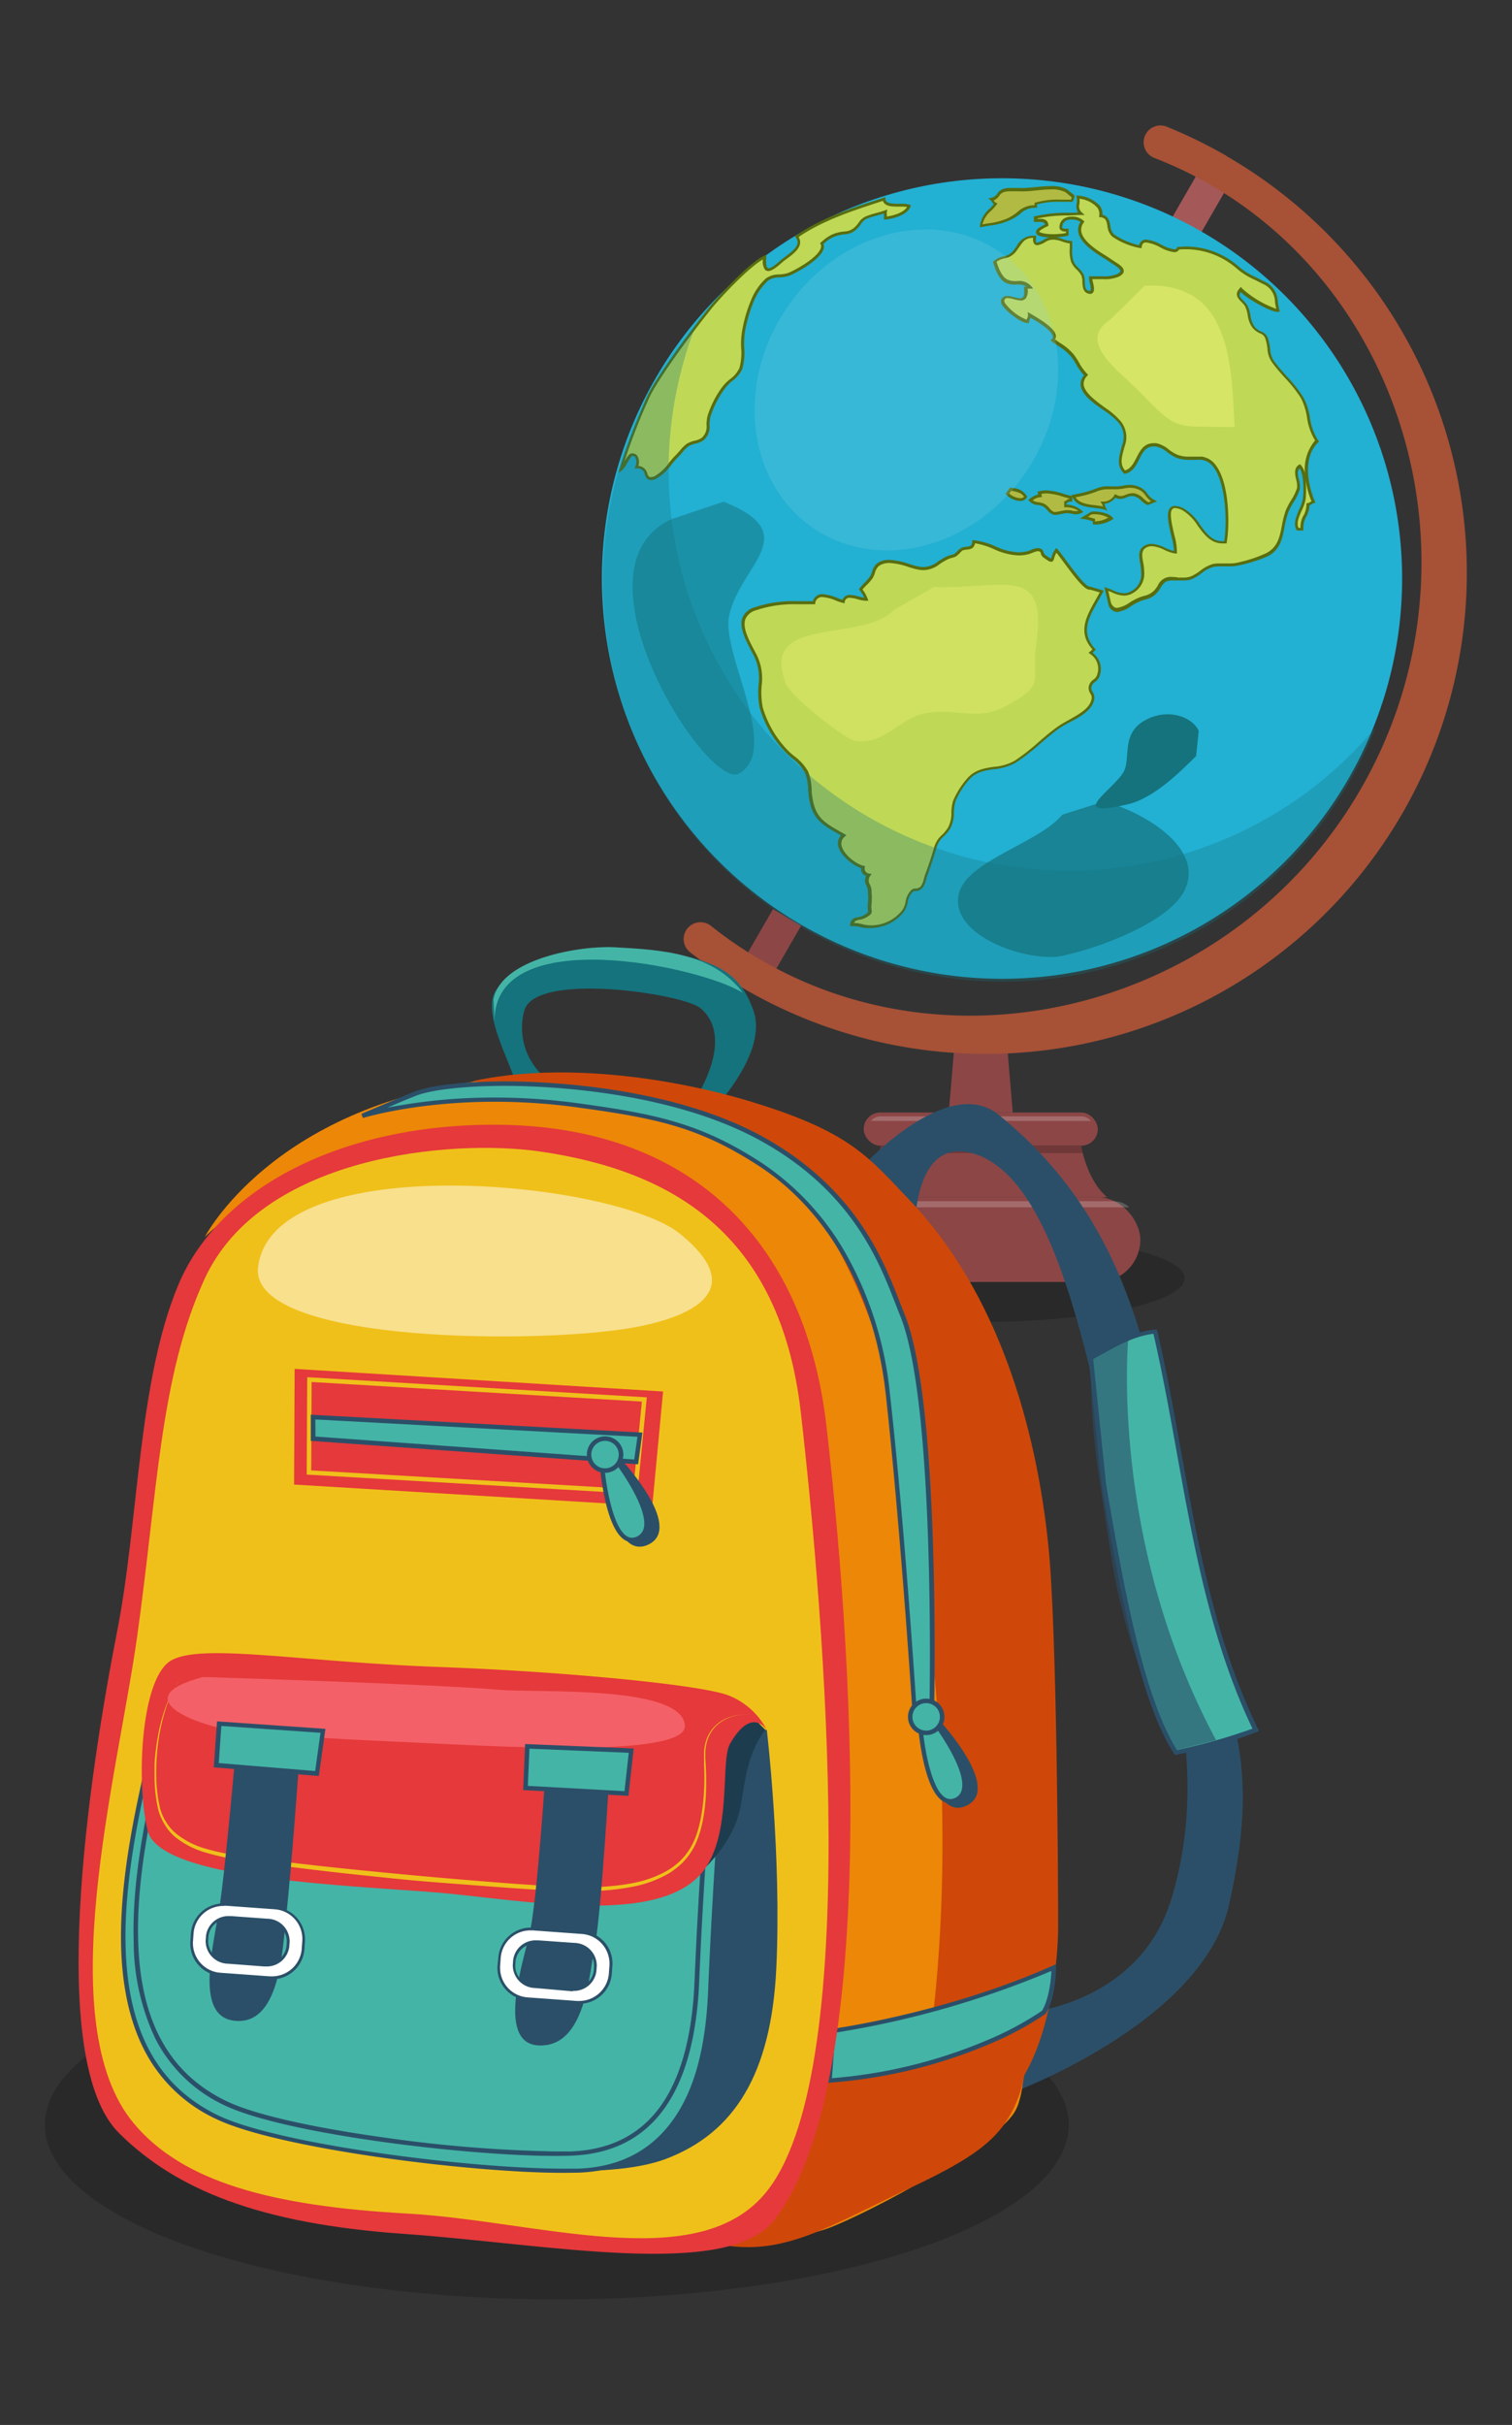 <svg xmlns="http://www.w3.org/2000/svg" viewBox="0 0 248.8 398.87"><rect x="0" y="0" width="248.8" height="398.87" fill="#333333" stroke="none"/><defs><style>.cls-1{isolation:isolate;}.cls-2{fill:#a55858;}.cls-17,.cls-3,.cls-5{opacity:0.2;}.cls-4{fill:#8c4646;}.cls-25,.cls-28,.cls-5{fill:#fff;}.cls-6{fill:#a75136;}.cls-7{fill:#22b0d3;}.cls-10,.cls-16,.cls-8,.cls-9{fill:#14737c;}.cls-25,.cls-8{opacity:0.5;}.cls-9{opacity:0.7;}.cls-11{fill:#bfd856;}.cls-12{fill:#586d0f;}.cls-13{fill:#b1ba43;}.cls-14,.cls-15{fill:#dce869;}.cls-14,.cls-20{opacity:0.6;}.cls-15{opacity:0.8;}.cls-16{opacity:0.3;mix-blend-mode:multiply;}.cls-17{fill:#8ddae2;mix-blend-mode:screen;}.cls-18{fill:#44b4a6;}.cls-19,.cls-20{fill:#2b4f68;}.cls-21{fill:#ed8707;}.cls-22{fill:#cf4809;}.cls-23{fill:#e5393b;}.cls-24{fill:#f0c01a;}.cls-26{fill:#1d3d4f;}.cls-27{fill:#f46067;}</style></defs><g class="cls-1"><g id="Layer_1" data-name="Layer 1"><rect class="cls-2" x="194.83" y="28.05" width="5.37" height="10.13" transform="translate(43.02 -94.32) rotate(30)"/><ellipse class="cls-3" cx="161.05" cy="210.26" rx="33.87" ry="7.19"/><rect class="cls-4" x="124.3" y="150.21" width="5.37" height="10.13" transform="translate(94.65 -42.69) rotate(30)"/><rect class="cls-4" x="142.12" y="182.99" width="38.52" height="5.46" rx="2.73"/><path class="cls-4" d="M177.91,188.45h-33s-.83,5.59-4.22,8.49h41.49C178.74,194,177.91,188.45,177.91,188.45Z"/><rect class="cls-4" x="135.12" y="196.94" width="52.52" height="13.92" rx="6.96"/><path class="cls-5" d="M179.51,184.38a2.06,2.06,0,0,0-1.6-.75h-33a2.06,2.06,0,0,0-1.6.75Z"/><path class="cls-5" d="M185.83,198.59a3.69,3.69,0,0,0-2.53-1H139.47a3.69,3.69,0,0,0-2.53,1Z"/><path class="cls-3" d="M178.17,189.67c-.19-.74-.26-1.22-.26-1.22h-33s-.07.48-.26,1.22Z"/><polygon class="cls-4" points="165.64 171.01 157.13 171.01 156.12 182.99 166.65 182.99 165.64 171.01"/><path class="cls-6" d="M201.83,25.65A80.5,80.5,0,0,0,192,20.84,2.77,2.77,0,0,0,188.57,22h0A2.76,2.76,0,0,0,190,26a65.35,65.35,0,0,1,9.14,4.38c33.16,19.14,45.13,64.15,24.77,99.41S158.56,177.18,125.4,158A64.91,64.91,0,0,1,117,152.3a2.77,2.77,0,0,0-4.13.77h0a2.76,2.76,0,0,0,.68,3.56,80.2,80.2,0,0,0,9.09,6.12,79.15,79.15,0,0,0,79.15-137.1Z"/><circle class="cls-7" cx="164.88" cy="95.16" r="65.84"/><path class="cls-8" d="M119.07,82.52c13.41,5.35,2.75,10.33.92,18.7-1.4,6.35,8.55,21.89,1.66,26-5.16,3.06-28.85-34-11-41.88Z"/><path class="cls-9" d="M181.77,131.8c7.25,2.16,16.49,8,13.11,14.73-2.63,5.22-14.26,9.5-20.18,10.71-5.32,1.08-18.39-3.12-16.95-10.11,1.15-5.54,13.25-8.44,17.06-13.13Z"/><path class="cls-10" d="M196.82,124.36c-2.51,2.47-6.89,6.92-11.24,7.93-10.54,2.46-2.22-2.47-.67-5.36,1.17-2.17-.4-6,3.15-8.24,3.84-2.38,8.07-.87,9.19,1.52Z"/><path class="cls-11" d="M181.3,97.29c-1.65,3.23-4.29,6.26-1.29,9.55-.19.15-.33.4-.56.56a3.11,3.11,0,0,1,1.29,3.56c-.28,1.07-1,1-1.35,1.77-.37,1,.51,1.33.42,2.15-.27,2.42-4,3.63-5.68,4.82-2.43,1.73-4.59,4-7.1,5.63s-5.66.45-7.77,2.89a13.62,13.62,0,0,0-2.25,3.56c-.5,1.44,0,3.12-.84,4.44-.9,1.51-1.79,1.46-2.34,3.38-.43,1.47-.94,3-1.5,4.49a5.87,5.87,0,0,1-.75,1.92c-.54.57-1.22.3-1.5.54-1.12,1-.78,2.32-1.53,3.35a6.74,6.74,0,0,1-6.75,2.42,5.38,5.38,0,0,0-1.65-.21c.11-1.21,1.25-.82,2-1.28,1.46-.87.7-.6.89-2.21a11.21,11.21,0,0,0,0-2.09c0-1-.94-1.51-.17-2.59a1,1,0,0,1-.94-1.32c-1.81-.39-5.29-3.45-3.17-5.23-2.92-1.7-4.83-2.44-5.4-6-.22-1.37-.13-3.12-.7-4.35-.66-1.41-2.26-2.37-3.29-3.46a17.21,17.21,0,0,1-4.21-7.2c-.69-3.11.59-5.56-.89-8.42s-3.87-6.49-.09-7.82c3.39-1.19,6.23-1,9.7-1,.58-2.3,3.43-.5,4.87-.17.37-1.73,2.62-.3,3.75-.39a6.2,6.2,0,0,0-.93-1.65c.54-.72,1.29-1.28,1.75-2s.44-1.6,1.11-2.06c1.76-1.21,4.41,0,6.14.48,2.69.66,3.18-.57,5.29-1.59.35-.17,1-.26,1.26-.42a9.89,9.89,0,0,0,1-1c.9-.4,1.95.1,2.06-1.27,3.21.32,5.41,2.72,8.95,1.84a7.63,7.63,0,0,1,1.73-.52c.92.23.36.65,1,1.13,1.83,1.28.87.4,1.92-1,1,1.06,4.57,6.65,5.62,6.2Z"/><path class="cls-12" d="M141.75,152.55a5.32,5.32,0,0,0-1.59-.21l-.27,0,0-.27c.09-1,.79-1.11,1.35-1.22a2.59,2.59,0,0,0,.79-.24c.84-.5.83-.52.79-.88a4.17,4.17,0,0,1,0-1.16,8.87,8.87,0,0,0,0-1.71v-.34a2.63,2.63,0,0,0-.24-.84,1.67,1.67,0,0,1-.06-1.61,1.22,1.22,0,0,1-.83-1.29c-1.32-.4-3.35-2-3.75-3.56a1.87,1.87,0,0,1,.44-1.8l-.57-.33c-2.49-1.43-4.14-2.37-4.67-5.71-.08-.46-.11-.94-.16-1.46a8.59,8.59,0,0,0-.52-2.83,7.67,7.67,0,0,0-2.07-2.32,13.84,13.84,0,0,1-1.17-1.08A17.58,17.58,0,0,1,125,116.4a13.45,13.45,0,0,1-.18-3.7,8.5,8.5,0,0,0-.68-4.66l-.41-.78c-1-1.91-2.17-4.07-1.54-5.69a3,3,0,0,1,2-1.68,19.92,19.92,0,0,1,7-1l1.72,0h.86a1.55,1.55,0,0,1,1.6-1.16,7.42,7.42,0,0,1,2.39.62c.32.12.62.23.89.31a1.18,1.18,0,0,1,1.23-.8,5.77,5.77,0,0,1,1.43.26c.32.08.63.16.9.2a6,6,0,0,0-.76-1.26l-.11-.14.1-.15a10.44,10.44,0,0,1,.83-.92,7.64,7.64,0,0,0,.92-1.08,3.58,3.58,0,0,0,.31-.74,2.59,2.59,0,0,1,.86-1.39,3.34,3.34,0,0,1,1.95-.55,11.2,11.2,0,0,1,3.25.67l1.13.33a5.46,5.46,0,0,0,1.3.18,4,4,0,0,0,2.35-.9,11.2,11.2,0,0,1,1.48-.86,3.65,3.65,0,0,1,.66-.22,2.61,2.61,0,0,0,.58-.19,12.5,12.5,0,0,0,.9-.88l.19.13-.09-.21h.05a3.36,3.36,0,0,1,.88-.2c.6-.07.93-.11,1-.86l0-.23.23,0a12.55,12.55,0,0,1,3.54,1,10.06,10.06,0,0,0,3.84,1,6,6,0,0,0,1.5-.19l.51-.18a2.83,2.83,0,0,1,1.32-.33c.6.14.71.39.8.7a.71.71,0,0,0,.32.46,5.92,5.92,0,0,0,.91.57,1.14,1.14,0,0,0,.07-.22,3.77,3.77,0,0,1,.62-1.31l.16-.21.19.19c.32.33.85,1.06,1.47,1.9,1.18,1.59,3.15,4.26,3.84,4.26h0l.08,0,2.22.66-.12.25c-.27.52-.56,1-.84,1.53-1.49,2.63-2.9,5.11-.49,7.75l.17.19-.2.15a2.08,2.08,0,0,0-.2.21l-.14.16A3.26,3.26,0,0,1,181,111a2,2,0,0,1-.82,1.17,1.39,1.39,0,0,0-.53.63,1.09,1.09,0,0,0,.16,1.05,1.69,1.69,0,0,1,.27,1c-.21,1.92-2.4,3.1-4.15,4a18.09,18.09,0,0,0-1.62.94c-1.08.77-2.13,1.67-3.14,2.54a37.13,37.13,0,0,1-4,3.1,8.92,8.92,0,0,1-3.6,1.09c-1.53.22-3,.44-4.12,1.75a13,13,0,0,0-2.21,3.48,7.1,7.1,0,0,0-.28,1.9,5.45,5.45,0,0,1-.58,2.59,6.24,6.24,0,0,1-1.1,1.34,3.87,3.87,0,0,0-1.22,2c-.39,1.34-.88,2.82-1.5,4.51-.06.16-.11.36-.17.57a3.44,3.44,0,0,1-.63,1.43,1.68,1.68,0,0,1-1.17.49.83.83,0,0,0-.34.07,3,3,0,0,0-.89,1.78,4.17,4.17,0,0,1-.61,1.53,7,7,0,0,1-5.52,2.69h0A5.86,5.86,0,0,1,141.75,152.55Zm38.51-53.84c.24-.42.48-.85.7-1.27L179.43,97h-.14c-.86,0-2.35-1.93-4.21-4.45-.5-.67-.94-1.26-1.24-1.63a3.16,3.16,0,0,0-.38.91c-.07.27-.16.57-.48.57s-.52-.17-1.22-.66a1.16,1.16,0,0,1-.5-.72c0-.19-.08-.28-.46-.37h0a4.79,4.79,0,0,0-1,.31,5.88,5.88,0,0,1-.57.2,6.4,6.4,0,0,1-1.61.2,10.69,10.69,0,0,1-4-1,12.66,12.66,0,0,0-3.18-1c-.16.9-.8,1-1.37,1.05a3.06,3.06,0,0,0-.73.15l-.41.42a6.86,6.86,0,0,1-.59.53,2.54,2.54,0,0,1-.71.25,4,4,0,0,0-.58.19,11.84,11.84,0,0,0-1.43.83,4.42,4.42,0,0,1-2.6,1,5.78,5.78,0,0,1-1.41-.19c-.36-.09-.75-.21-1.16-.34a11.2,11.2,0,0,0-3.11-.65,3,3,0,0,0-1.69.47,2.24,2.24,0,0,0-.68,1.16,3.94,3.94,0,0,1-.36.84,6.77,6.77,0,0,1-1,1.15c-.23.24-.47.48-.68.74a6.09,6.09,0,0,1,.86,1.57l.1.29-.3,0h-.13a5.36,5.36,0,0,1-1.26-.23,5.57,5.57,0,0,0-1.31-.25A.76.76,0,0,0,139,99l-.05.24-.22-.06a8.88,8.88,0,0,1-1.17-.39,7.17,7.17,0,0,0-2.22-.58,1.11,1.11,0,0,0-1.2,1l0,.18h-.18l-1,0h-1.71a19.63,19.63,0,0,0-6.87,1,2.58,2.58,0,0,0-1.71,1.41c-.55,1.42.55,3.48,1.52,5.3l.41.79a8.76,8.76,0,0,1,.73,4.89,12.84,12.84,0,0,0,.18,3.57,17,17,0,0,0,4.15,7.1c.34.35.73.69,1.14,1a7.94,7.94,0,0,1,2.19,2.48,8.88,8.88,0,0,1,.57,3c0,.5.08,1,.15,1.41.5,3.13,2,4,4.44,5.39l.84.48.29.17-.25.21a1.46,1.46,0,0,0-.53,1.56c.37,1.5,2.44,3,3.6,3.27l.21,0,0,.22a.82.82,0,0,0,.76,1.05l.36.07-.22.3a1.22,1.22,0,0,0-.06,1.44,2.87,2.87,0,0,1,.27,1l0,.34a9.77,9.77,0,0,1,0,1.79,3.74,3.74,0,0,0,0,1c.08.61,0,.76-1,1.34a2.86,2.86,0,0,1-.94.3c-.52.1-.81.17-.93.54a6.2,6.2,0,0,1,1.43.23,5.45,5.45,0,0,0,1.36.17h0a6.55,6.55,0,0,0,5.14-2.51,3.58,3.58,0,0,0,.53-1.36,3.53,3.53,0,0,1,1-2,1.1,1.1,0,0,1,.6-.19,1.25,1.25,0,0,0,.89-.34,3.15,3.15,0,0,0,.51-1.23c.06-.22.12-.43.18-.61.62-1.68,1.11-3.14,1.49-4.48a4.28,4.28,0,0,1,1.35-2.18,6.06,6.06,0,0,0,1-1.25,5,5,0,0,0,.52-2.38,7,7,0,0,1,.3-2,14,14,0,0,1,2.3-3.63c1.25-1.45,2.85-1.69,4.41-1.92a8.3,8.3,0,0,0,3.41-1,35.39,35.39,0,0,0,3.92-3.06c1-.87,2.07-1.78,3.17-2.56a17.93,17.93,0,0,1,1.66-1c1.75-1,3.73-2,3.92-3.69a1.26,1.26,0,0,0-.23-.76,1.57,1.57,0,0,1-.17-1.44,1.86,1.86,0,0,1,.67-.83,1.51,1.51,0,0,0,.66-.92,2.89,2.89,0,0,0-1.21-3.32l-.25-.2.27-.18a1.48,1.48,0,0,0,.28-.28l.09-.09C177.26,104,178.79,101.31,180.26,98.71Z"/><path class="cls-11" d="M182.05,96.92c1.51.48,2.65,1.45,4.26.51A3.39,3.39,0,0,0,188,94.11c0-1.53-.95-3.3.37-4.11,1.64-1,3.48.78,5,.91.29-1.85-3.16-9.29,1.29-7,2.67,1.34,3.38,5.84,6.94,5.36.63-3.59.36-13.34-3.9-13.82-1.44-.17-2.78.16-4.12-.37-1.18-.48-2.12-1.67-3.41-1.84-3.21-.42-2.64,3.92-5.2,4.47-1.23-1.28-.56-2.84-.19-4.33a3.92,3.92,0,0,0-.88-4.15c-1.46-1.8-8-4.58-5.27-7.45a24.32,24.32,0,0,1-2.22-3.19,17,17,0,0,0-3.25-2.61c1.3-1.23-2.87-3.53-3.88-4.1,0,.43-.23.68-.25,1.07-.86.17-4.48-2.55-4.09-3.53.68-1.73,4.24,1.89,3.78-2,.22,0,.47-.07.7-.07-1.11-1.36-2.61-.37-3.92-1.08-1-.57-1.57-2.15-1.88-3.19,1-.94,2.19-.43,3.2-1.67s1.35-2.56,3.34-2.42c-.35,2.33,1.54.6,2.27.4,1.47-.4,2.31.44,3.72.54a11,11,0,0,0,.21,3.15c.36,1,1.21,1.32,1.69,2.24.37.71-.13,2.45.93,2.78,1.3.41.34-1.76.41-2.37,1.3-.07,3.3.22,4.46-.36,1.72-.85,0-1.63-1.31-2.52-1.76-1.23-6.42-3.61-4.47-6.32a2.83,2.83,0,0,0-2.83-.37c-.76.45-1.31,2,.35,1.71,0,.23,0,.48,0,.69-1.68.47-7.6.43-3.37-1.5-.07-.91-.95-.84-1.81-.74a4.34,4.34,0,0,0,0-.51c2.27-.63,5.12-.47,7.44-.62-1-.86-.28-1.64-.52-2.75,1.65.2,4.06,1.1,3.75,3.12,1.84.24.89,2.3,2,3.22a11.41,11.41,0,0,0,4.47,1.84c.46-2.92,5.5,2.08,6.24.25a13,13,0,0,1,9.71,3.11,18.44,18.44,0,0,0,4.26,2.53c2.39,1.28,1.89,2.32,2.45,4.59-.86.25-5.54-2.45-6.16-3.36-1.15,1.2.35,1.73.89,2.69s.4,2.54,1.21,3.51c1,1.19,1.75.58,2.21,2.06.5,1.63.08,2.38,1.09,3.74,1.41,1.91,3.59,3.87,4.71,5.81,1.28,2.19.86,5,2.45,7.11-2.59,2.51-1.78,7.12-.59,9.92-.3.06-.57.35-.89.41,0,1.7-1.18,2.38-1,4a3.86,3.86,0,0,1-.68,0c-.82-1.5.92-3.46,1.1-5,.13-1.16.15-4.58-.76-5.26-1.22.74,0,2.61-.23,3.72s-1.44,2.54-1.88,3.74c-1,2.76-.48,5.67-3.32,7.11a23.33,23.33,0,0,1-4.68,1.54c-1.53.38-2.89-.08-4.12.19s-2.36,1.54-3.56,2c-1.44.57-3.07-.21-4.35.37-.6.28-1.11,1.5-1.59,2-1,1-1.4.79-2.62,1.27-1.82.71-3.89,3-4.91.74Z"/><path class="cls-12" d="M182.4,99.45l-.67-2.88.39.13c.36.11.7.26,1,.39a4.78,4.78,0,0,0,1.81.5,2.45,2.45,0,0,0,1.24-.36,3.13,3.13,0,0,0,1.61-3.12,7.71,7.71,0,0,0-.16-1.41c-.19-1.11-.4-2.26.65-2.9a2.25,2.25,0,0,1,1.22-.34,5.7,5.7,0,0,1,2.25.66,7.38,7.38,0,0,0,1.46.52,13.61,13.61,0,0,0-.45-2.46c-.43-1.85-.89-3.77-.25-4.58a1,1,0,0,1,.86-.38,3.36,3.36,0,0,1,1.46.44,8,8,0,0,1,2.63,2.64c1,1.4,2,2.72,3.68,2.72h.32c.48-3,.31-9.41-1.73-12.12a2.86,2.86,0,0,0-2-1.26,7.89,7.89,0,0,0-1,0h-.92a5.7,5.7,0,0,1-2.21-.34,7.22,7.22,0,0,1-1.44-.86,4.43,4.43,0,0,0-1.92-1,2.55,2.55,0,0,0-.39,0c-1.31,0-1.83,1-2.39,2.11s-1.08,2.11-2.34,2.38l-.12,0-.09-.1c-1.17-1.21-.78-2.61-.41-4,.05-.19.11-.39.15-.58a3.69,3.69,0,0,0-.83-4,12.79,12.79,0,0,0-2.09-1.7C180,66.37,178,65,177.82,63.36a2.17,2.17,0,0,1,.56-1.62A9.23,9.23,0,0,1,177.13,60a11.37,11.37,0,0,0-.84-1.29,8.36,8.36,0,0,0-2.09-1.76c-.37-.26-.76-.52-1.12-.81l-.21-.17.2-.18a.48.48,0,0,0,.17-.44c-.09-.71-1.33-1.76-3.69-3.11a2.39,2.39,0,0,1-.11.32,1.47,1.47,0,0,0-.11.38v.19l-.18,0H169c-.86,0-3.15-1.63-4-2.81a1.17,1.17,0,0,1-.26-1,1,1,0,0,1,1-.64,4.57,4.57,0,0,1,1.11.2,4.42,4.42,0,0,0,1,.18.57.57,0,0,0,.47-.17c.21-.23.26-.72.18-1.47l0-.24.24,0,.19,0a2.51,2.51,0,0,0-1.6-.37h-.17a3.41,3.41,0,0,1-1.73-.32c-1.17-.63-1.71-2.38-2-3.32l0-.14.11-.09a3.25,3.25,0,0,1,1.54-.75,2.71,2.71,0,0,0,1.64-.91c.21-.27.4-.53.58-.79a3,3,0,0,1,2.64-1.72h.31l.25,0,0,.25c-.1.63,0,.83,0,.88s.05,0,.14,0a2.92,2.92,0,0,0,1.06-.44,3.35,3.35,0,0,1,.73-.35,3.17,3.17,0,0,1,.85-.12,4.8,4.8,0,0,1,1.55.32,5.89,5.89,0,0,0,1.39.33h.21v.21c0,.31,0,.66,0,1a5.89,5.89,0,0,0,.2,2.09,3.19,3.19,0,0,0,.82,1.12,4.89,4.89,0,0,1,.86,1.1,3.19,3.19,0,0,1,.2,1.14c0,.82.1,1.37.59,1.52l.21,0c.09,0,.11,0,.12,0,.14-.18,0-.87-.1-1.29a3.38,3.38,0,0,1-.13-.88l0-.2h2.3a5.57,5.57,0,0,0,2.28-.35c.37-.18.58-.37.58-.53,0-.32-.69-.79-1.32-1.19l-.6-.4c-.23-.16-.52-.35-.83-.54-1.62-1-3.84-2.47-4.17-4.21a2.27,2.27,0,0,1,.36-1.73,2.64,2.64,0,0,0-1.48-.39,1.93,1.93,0,0,0-.93.19,1.27,1.27,0,0,0-.61,1.09c0,.15.2.22.46.22l.34,0,.25,0,0,.25c0,.13,0,.27,0,.4s0,.21,0,.29l0,.19-.19.05a10.44,10.44,0,0,1-2.51.26c-1.64,0-2.53-.25-2.64-.75s.36-.85,1.47-1.37c-.07-.26-.26-.42-.82-.42a5.92,5.92,0,0,0-.71,0l-.3,0,0-.3a3.09,3.09,0,0,0,0-.43l0-.21.2,0A22.91,22.91,0,0,1,175.8,35c.56,0,1.09,0,1.6-.05a1.88,1.88,0,0,1-.23-1.46,3.24,3.24,0,0,0,0-1l-.06-.32.32,0a5.47,5.47,0,0,1,3.52,1.65,2.24,2.24,0,0,1,.46,1.51c1,.24,1.17,1.07,1.3,1.81a2.14,2.14,0,0,0,.61,1.42,12,12,0,0,0,4.13,1.78,1.12,1.12,0,0,1,1.17-.93,7,7,0,0,1,2.52.86,6.4,6.4,0,0,0,2.08.74.42.42,0,0,0,.45-.27l.05-.13h.14c.41,0,.83-.06,1.24-.06a13.15,13.15,0,0,1,8.64,3.22,11.31,11.31,0,0,0,2.91,1.83l1.31.67a3.68,3.68,0,0,1,2.3,3.36c.06.41.14.87.26,1.39l.06.22-.22.06-.19,0c-1.12,0-5-2.2-6-3.25-.4.52-.13.84.42,1.4a3.86,3.86,0,0,1,.68.82,5.72,5.72,0,0,1,.49,1.6,4.06,4.06,0,0,0,.69,1.87,2.72,2.72,0,0,0,1.07.79,1.82,1.82,0,0,1,1.18,1.35,7.71,7.71,0,0,1,.31,1.59,3.79,3.79,0,0,0,.74,2.08c.58.78,1.3,1.58,2,2.36a23.27,23.27,0,0,1,2.73,3.47,10.6,10.6,0,0,1,1.07,3.34,9.2,9.2,0,0,0,1.37,3.75l.12.16-.15.15c-2.43,2.34-1.81,6.67-.54,9.66l.11.26-.28.06a1.23,1.23,0,0,0-.33.16,1.84,1.84,0,0,1-.37.19,4.47,4.47,0,0,1-.54,1.9,3.44,3.44,0,0,0-.46,2l0,.24h-.24a4.45,4.45,0,0,1-.73,0h-.12l-.06-.11c-.57-1,0-2.23.46-3.38a6.72,6.72,0,0,0,.61-1.78c.16-1.34.09-4.15-.54-4.93-.41.37-.32,1-.12,1.88a3.53,3.53,0,0,1,.13,1.59,8.54,8.54,0,0,1-1,2.06,11.26,11.26,0,0,0-.89,1.71,15.71,15.71,0,0,0-.62,2.45c-.37,1.92-.72,3.73-2.82,4.79A24,24,0,0,1,203.82,93a6.25,6.25,0,0,1-1.49.16q-.48,0-.93,0l-.82,0a4.51,4.51,0,0,0-.89.08,5.76,5.76,0,0,0-1.92,1,7.63,7.63,0,0,1-1.6,1,3.7,3.7,0,0,1-1.45.24c-.3,0-.6,0-.89,0l-.83,0a2.8,2.8,0,0,0-1.17.2,3.07,3.07,0,0,0-.9,1.08,4.27,4.27,0,0,1-.63.84,3.46,3.46,0,0,1-1.8,1c-.25.08-.54.16-.9.3a10.16,10.16,0,0,0-1.44.77,5.11,5.11,0,0,1-2.32,1h0A1.58,1.58,0,0,1,182.4,99.45ZM193.86,95c.28,0,.58,0,.86,0a3.43,3.43,0,0,0,1.28-.21,7.61,7.61,0,0,0,1.5-.91,6.05,6.05,0,0,1,2.09-1.11,4.78,4.78,0,0,1,1-.09l.85,0c.29,0,.59,0,.9,0a5.69,5.69,0,0,0,1.37-.15,23.07,23.07,0,0,0,4.63-1.53c1.89-1,2.21-2.58,2.58-4.46a16.29,16.29,0,0,1,.63-2.52,10.88,10.88,0,0,1,.93-1.78,8.74,8.74,0,0,0,.94-1.94,3.44,3.44,0,0,0-.13-1.38c-.2-.91-.43-1.93.47-2.48l.13-.08.13.09a3.2,3.2,0,0,1,.79,2,7.32,7.32,0,0,1,1.59-6,9.74,9.74,0,0,1-1.33-3.77,10.7,10.7,0,0,0-1-3.2,22.69,22.69,0,0,0-2.68-3.39c-.71-.78-1.43-1.6-2-2.39a4.16,4.16,0,0,1-.83-2.31,7.81,7.81,0,0,0-.29-1.5,1.41,1.41,0,0,0-.93-1.07,3.19,3.19,0,0,1-1.23-.91,4.46,4.46,0,0,1-.8-2.08,5.27,5.27,0,0,0-.44-1.47,3.59,3.59,0,0,0-.6-.71c-.54-.56-1.22-1.24-.26-2.25l.2-.21.16.24A16.82,16.82,0,0,0,210,50.8c-.09-.42-.15-.79-.2-1.13a3.25,3.25,0,0,0-2.06-3c-.49-.26-.9-.46-1.3-.66a11.71,11.71,0,0,1-3-1.9A12.74,12.74,0,0,0,195.09,41c-.35,0-.71,0-1.07.05a.86.86,0,0,1-.81.43,6.53,6.53,0,0,1-2.28-.79,6.72,6.72,0,0,0-2.32-.81c-.31,0-.65.08-.75.74l0,.19h-.19A11.82,11.82,0,0,1,183,38.9a2.69,2.69,0,0,1-.77-1.71c-.15-.86-.28-1.35-1.13-1.46l-.23,0,0-.23a1.76,1.76,0,0,0-.34-1.39,4.72,4.72,0,0,0-2.9-1.42,4.62,4.62,0,0,1,0,.85,1.32,1.32,0,0,0,.43,1.44l.43.38-.57,0c-.67,0-1.37.06-2.1.08a23.33,23.33,0,0,0-5.11.49V36l.5,0c.82,0,1.25.34,1.3,1l0,.16-.15.06c-1.38.63-1.36.92-1.36.92s.61.38,2.18.38a11.47,11.47,0,0,0,2.22-.19v-.25h-.15c-.66,0-.85-.35-.91-.57a1.68,1.68,0,0,1,.82-1.61,2.41,2.41,0,0,1,1.17-.26,2.68,2.68,0,0,1,2,.69l.11.14-.11.14a1.92,1.92,0,0,0-.39,1.53c.3,1.54,2.51,3,4,3.9l.84.55c.19.14.4.27.59.4.85.54,1.57,1,1.54,1.61,0,.35-.3.65-.85.92a5.81,5.81,0,0,1-2.48.4l-.83,0h-1c0,.15.06.34.1.53.15.65.29,1.33,0,1.68a.57.57,0,0,1-.48.21,1.22,1.22,0,0,1-.35-.06c-.83-.26-.88-1.19-.92-1.93a2.68,2.68,0,0,0-.15-1,3.93,3.93,0,0,0-.77-1,3.75,3.75,0,0,1-.93-1.28,6.3,6.3,0,0,1-.22-2.27c0-.26,0-.52,0-.76a6.18,6.18,0,0,1-1.3-.33,4.48,4.48,0,0,0-1.4-.29,2.67,2.67,0,0,0-.73.1,4.15,4.15,0,0,0-.62.3,3.12,3.12,0,0,1-1.29.51.67.67,0,0,1-.5-.21,1.31,1.31,0,0,1-.18-1c-1.24,0-1.68.62-2.3,1.51-.18.27-.37.54-.6.83a3.14,3.14,0,0,1-1.88,1.06,3.11,3.11,0,0,0-1.24.54c.28.9.78,2.39,1.73,2.9a3,3,0,0,0,1.51.27h.17a2.61,2.61,0,0,1,2.31.88l.3.37h-.48l-.44,0h0a2.09,2.09,0,0,1-.31,1.61,1,1,0,0,1-.82.33,4.64,4.64,0,0,1-1.12-.2,4.4,4.4,0,0,0-1-.19.53.53,0,0,0-.58.36c0,.11,0,.34.22.61a8.38,8.38,0,0,0,3.46,2.59,2.09,2.09,0,0,1,.11-.3,1,1,0,0,0,.11-.51l-.05-.45.47.27c1.71,1,4,2.39,4.16,3.59a.92.92,0,0,1-.14.63c.29.22.59.43.91.64a8.75,8.75,0,0,1,2.19,1.87,11.64,11.64,0,0,1,.87,1.33,8.44,8.44,0,0,0,1.33,1.84l.16.16-.15.16a1.83,1.83,0,0,0-.59,1.43c.13,1.37,2.11,2.79,3.69,3.93A12.17,12.17,0,0,1,184.15,69a4.15,4.15,0,0,1,.93,4.35c-.05.2-.11.4-.16.59-.34,1.25-.67,2.43.2,3.43.95-.27,1.41-1.16,1.89-2.1.6-1.17,1.22-2.37,2.81-2.37a3.4,3.4,0,0,1,.45,0A4.85,4.85,0,0,1,192.4,74a6.5,6.5,0,0,0,1.34.8,5.15,5.15,0,0,0,2,.31h.92c.3,0,.69,0,1.1,0a3.4,3.4,0,0,1,2.32,1.45c2.26,3,2.27,9.83,1.78,12.65l0,.17-.17,0a5.09,5.09,0,0,1-.55,0c-1.93,0-3-1.48-4.06-2.91a7.68,7.68,0,0,0-2.46-2.51,3,3,0,0,0-1.25-.39.58.58,0,0,0-.49.21c-.5.63,0,2.6.34,4.18a10.09,10.09,0,0,1,.44,2.87l0,.22-.21,0a6.14,6.14,0,0,1-1.85-.6,5.56,5.56,0,0,0-2.06-.61,1.85,1.85,0,0,0-1,.27c-.77.48-.61,1.38-.43,2.42a7.58,7.58,0,0,1,.17,1.5,3.64,3.64,0,0,1-1.84,3.51,2.89,2.89,0,0,1-1.48.43,5.05,5.05,0,0,1-2-.54l-.6-.24.46,2c.34.72.74.8,1,.8h0a4.9,4.9,0,0,0,2.08-.89,11,11,0,0,1,1.51-.8,8.42,8.42,0,0,1,.94-.31,3.14,3.14,0,0,0,1.61-.91,5.16,5.16,0,0,0,.56-.77A2.32,2.32,0,0,1,193,94.91C193.29,94.91,193.58,94.93,193.86,95Zm20.62-10.16a4,4,0,0,0,.5-1.87v-.2l.2,0a1.31,1.31,0,0,0,.4-.19l.22-.12a14.45,14.45,0,0,1-.95-3.56,18.1,18.1,0,0,1,0,3.15,7.26,7.26,0,0,1-.65,1.92c-.44,1-.9,2-.53,2.86H214A4,4,0,0,1,214.48,84.79Z"/><path class="cls-13" d="M176.62,32.35a2.09,2.09,0,0,1-.22.71,19.07,19.07,0,0,0-5.93.44c-.05.17,0,.33-.06.5-2-.1-2.46,1.17-4.27,2a16.84,16.84,0,0,1-4.65,1.14c0-1.59,1.54-2.49,2.38-3.66-.42-.21-.45-.57-.71-.76,1.32-.31.94-1.23,2.23-1.54a28.13,28.13,0,0,1,3.56,0c1.84-.09,4.94-.74,6.55.2Z"/><path class="cls-12" d="M161.25,37.18a4.37,4.37,0,0,1,1.57-2.82,10.5,10.5,0,0,0,.72-.79,1.43,1.43,0,0,1-.33-.39,1,1,0,0,0-.19-.24l-.4-.3.49-.11a1.5,1.5,0,0,0,1-.69,1.94,1.94,0,0,1,1.22-.84,4.74,4.74,0,0,1,1-.09c.39,0,.82,0,1.23,0s1,.05,1.32,0,.91-.07,1.43-.12a24.49,24.49,0,0,1,2.61-.18,5.22,5.22,0,0,1,2.64.53l1.25,1v.12a2.39,2.39,0,0,1-.24.79l-.07.14h-.15c-.5,0-1.11,0-1.76,0a13.78,13.78,0,0,0-3.95.42.28.28,0,0,0,0,.09,1.06,1.06,0,0,1,0,.29l0,.18h-.2a3.48,3.48,0,0,0-2.56,1,8.21,8.21,0,0,1-1.6,1,11.21,11.21,0,0,1-3.4.93l-1.31.23-.28.06Zm9-3.42h0a.91.91,0,0,1,0-.31l0-.12.11,0a13.38,13.38,0,0,1,4.24-.49c.59,0,1.15,0,1.62,0a1.39,1.39,0,0,0,.12-.38l-1-.84a4.86,4.86,0,0,0-2.39-.46c-.84,0-1.76.1-2.56.18-.53.05-1,.1-1.45.12a13.32,13.32,0,0,1-1.37,0c-.41,0-.83,0-1.21,0a4.35,4.35,0,0,0-.94.08,1.47,1.47,0,0,0-1,.67,2,2,0,0,1-.91.76l0,0a.93.93,0,0,0,.38.38l.24.12-.16.22a8.85,8.85,0,0,1-.9,1,4.3,4.3,0,0,0-1.41,2.22l1-.18a10.65,10.65,0,0,0,3.28-.89,8,8,0,0,0,1.52-1,4,4,0,0,1,2.63-1.08Z"/><path class="cls-13" d="M189.91,82.51c-1.36-.73-1.21-1.79-2.76-2.3s-2.05.06-3.61.05a6.21,6.21,0,0,0-3.32.42,20.67,20.67,0,0,1-3.58.92c.81,1.92,3.56,1.51,5.2,2-.12-.2-.17-.68-.33-.92a2.35,2.35,0,0,0,2-1.14c1.25.79,1.79-.33,3-.17s1.45,1.05,2.43,1.5Z"/><path class="cls-12" d="M181.77,83.83a10.93,10.93,0,0,0-1.59-.27c-1.47-.18-3.13-.38-3.75-1.86l-.11-.27.44-.09a19.42,19.42,0,0,0,3.37-.88,5,5,0,0,1,2.62-.45l.8,0h0a7.28,7.28,0,0,0,1.35-.14,5.8,5.8,0,0,1,1-.12,3.94,3.94,0,0,1,1.26.22,3.11,3.11,0,0,1,1.65,1.26,3.16,3.16,0,0,0,1.14,1l.44.24-1.49.6-.09,0a3.93,3.93,0,0,1-1.06-.75,2.29,2.29,0,0,0-1.31-.73l-.2,0a2.51,2.51,0,0,0-.93.24,2.47,2.47,0,0,1-1,.24,1.81,1.81,0,0,1-.79-.2,2.56,2.56,0,0,1-1.78,1c0,.09.06.19.08.28a2.1,2.1,0,0,0,.11.33l.29.51Zm1.9-2.47a1.46,1.46,0,0,0,.75.24,2.11,2.11,0,0,0,.79-.21,3,3,0,0,1,1.1-.26h.26a2.86,2.86,0,0,1,1.56.85,4,4,0,0,0,.85.64l.42-.17a4.22,4.22,0,0,1-.89-.92,2.65,2.65,0,0,0-1.43-1.11,3.55,3.55,0,0,0-1.11-.19,5.33,5.33,0,0,0-.95.11,7.84,7.84,0,0,1-1.43.14h-.05l-.81,0h-.53a4.77,4.77,0,0,0-1.9.43,19,19,0,0,1-3.31.88c.6,1,1.94,1.17,3.24,1.32.44.06.86.11,1.25.19a1.63,1.63,0,0,0-.17-.45l-.23-.34.41,0a2.16,2.16,0,0,0,1.85-1l.12-.23Z"/><path class="cls-13" d="M179.24,84.57c.27-.48,2.95-.14,3.53.7A5,5,0,0,1,180,86c0-.18,0-.33-.06-.51a14.29,14.29,0,0,0-1.66-.4Z"/><path class="cls-12" d="M180,86.27l-.16,0,0-.16a1.49,1.49,0,0,1,0-.28.28.28,0,0,0,0-.09l-.36-.1a7.34,7.34,0,0,0-1.11-.26l-.68-.08,1.48-.89a1.26,1.26,0,0,1,1-.27c.89,0,2.43.32,2.91,1l.15.21-.23.13a5.38,5.38,0,0,1-2.58.8H180Zm.06-1.68a1.27,1.27,0,0,0-.61.09l0,.06-.47.28c.2,0,.39.1.58.15l.49.14.13,0,0,.13a1.33,1.33,0,0,1,0,.32v0h.08a4.69,4.69,0,0,0,2.09-.61A4.53,4.53,0,0,0,180.05,84.59Z"/><path class="cls-13" d="M175.31,83.26a3.86,3.86,0,0,1,2.6.89c-.87.44-1.48,0-2.37,0a12.45,12.45,0,0,1-2.15.28c-.61-.18-1-1-1.64-1.35s-1.52-.11-2.17-.81a2.73,2.73,0,0,1,1.59-.73c0-.19-.11-.31-.15-.49,1.73-.5,3.5.34,5.19.74a2.77,2.77,0,0,0,0,.5c-.47,0-.64.31-.91.41Z"/><path class="cls-12" d="M173.33,84.65a2.24,2.24,0,0,1-1-.74,2.73,2.73,0,0,0-.71-.62,2.68,2.68,0,0,0-.86-.23,2.12,2.12,0,0,1-1.38-.63l-.18-.19.23-.17a3.28,3.28,0,0,1,1.41-.73,1.37,1.37,0,0,1-.07-.24l-.05-.21.21-.07a4.62,4.62,0,0,1,1.19-.16,10.43,10.43,0,0,1,2.9.57c.4.12.81.24,1.22.33l.19,0,0,.2c0,.08,0,.38,0,.46l0,.29-.29,0a.62.62,0,0,0-.48.18,1.09,1.09,0,0,1-.17.13V83a4,4,0,0,1,2.53,1l.24.22-.29.15a1.89,1.89,0,0,1-.89.22,4.52,4.52,0,0,1-.75-.09,3.63,3.63,0,0,0-.83-.1,5.85,5.85,0,0,0-.82.14,6.05,6.05,0,0,1-1.11.16A1.23,1.23,0,0,1,173.33,84.65Zm3.14-.63a2.48,2.48,0,0,0,1,0,3.84,3.84,0,0,0-2.13-.58h-.23v-1l.15,0a.83.83,0,0,0,.2-.13,1.2,1.2,0,0,1,.54-.28V82l-1.06-.29a10,10,0,0,0-2.76-.55,4.41,4.41,0,0,0-.83.08,1.87,1.87,0,0,1,.08.28l0,.26-.25,0a2.27,2.27,0,0,0-1.25.52,2,2,0,0,0,.92.31,3.12,3.12,0,0,1,1,.27,3.21,3.21,0,0,1,.84.72,1.86,1.86,0,0,0,.75.61.54.54,0,0,0,.17,0,5.57,5.57,0,0,0,1-.16,6.15,6.15,0,0,1,.89-.14h.09A4.31,4.31,0,0,1,176.47,84Z"/><path class="cls-13" d="M166.32,80.45c.84.21,2,.29,2.46,1.31-.57.89-2.46.16-3-.56Z"/><path class="cls-12" d="M165.58,81.34l-.11-.14.76-1,.15,0,.42.1A2.71,2.71,0,0,1,169,81.67l0,.11-.07.1a1.2,1.2,0,0,1-1.09.52h0A3.28,3.28,0,0,1,165.58,81.34Zm1.12-.57-.28-.06-.36.47a3,3,0,0,0,1.82.76.82.82,0,0,0,.62-.21C168.15,81.08,167.41,80.93,166.7,80.77Z"/><path class="cls-11" d="M102.12,77.27c.47-.31,1.38-2.42,1.87-2.44,1.1-.06,1.06,1.3.78,2,2.26,0,.89,2.41,3,1.72,1.24-.41,2.7-2.69,3.69-3.61a17.25,17.25,0,0,1,1.72-1.79c.66-.46,1.91-.53,2.45-1,1.29-1.06.69-2.27,1.07-3.75A16,16,0,0,1,119,63.83c.84-1.19,2.39-1.86,2.9-3.22.62-1.67.07-4.2.42-6a23.64,23.64,0,0,1,1.44-5A9.55,9.55,0,0,1,126.22,46c1.22-.88,2.31-.37,3.62-.88s6.37-3.32,5.39-5.06a6.27,6.27,0,0,1,2.46-1.5c1.38-.4,2,0,3-.94s.81-1.38,2-1.87c.88-.35,2.08-.57,3-.91,0,.32.11.75.06,1.07,1.21-.1,3.47-.72,3.88-2-1.13-.41-3.95.41-4.12-1.14-4.45,1.46-10.07,3.16-14.36,6.19,1.27,1.73-1.34,3-2.5,4-1.74,1.53-3,2.38-2.79-.69-2.27,1-7.42,6.48-9,8.41-4.19,5.22-8.76,11.64-10.11,14.41A109.84,109.84,0,0,0,102.12,77.27Z"/><path class="cls-12" d="M106.1,78.05a1.16,1.16,0,0,0-1.3-1h-.37l.12-.32a1.83,1.83,0,0,0,0-1.49.53.53,0,0,0-.49-.23h0c-.19,0-.63.78-.89,1.21a4.26,4.26,0,0,1-.87,1.19l-.54.36.19-.62A109.5,109.5,0,0,1,106.59,65c1.29-2.65,5.65-8.86,10.14-14.46,1.34-1.68,6.62-7.41,9-8.47l.36-.16,0,.39c-.1,1.16.05,1.58.19,1.73a.24.24,0,0,0,.2.09c.45,0,1.27-.67,2-1.33.24-.21.53-.42.84-.65,1.47-1.1,2.45-2,1.63-3.07l-.14-.19.19-.14c4-2.83,9.23-4.52,13.42-5.89l1-.33.27-.09,0,.29c.07.66.79.8,2,.8h.63a4.22,4.22,0,0,1,1.35.15l.21.08-.07.21c-.43,1.36-2.73,2-4.08,2.15l-.29,0,0-.29a1.5,1.5,0,0,0,0-.46l0-.25c-.35.12-.73.22-1.1.32-.53.15-1.09.3-1.54.48a2.31,2.31,0,0,0-1.17,1,4.72,4.72,0,0,1-.78.88,3,3,0,0,1-1.93.76,6.71,6.71,0,0,0-1.2.23,5.07,5.07,0,0,0-2.06,1.2l-.17.14a1.3,1.3,0,0,1,0,.93c-.66,1.83-4.63,3.91-5.58,4.28a5.19,5.19,0,0,1-1.62.29,3.34,3.34,0,0,0-1.94.56A9.59,9.59,0,0,0,124,49.66a23.34,23.34,0,0,0-1.43,5,12.76,12.76,0,0,0-.11,2.59,9.77,9.77,0,0,1-.32,3.44,5.29,5.29,0,0,1-1.68,2A7.09,7.09,0,0,0,119.21,64a15.9,15.9,0,0,0-2.31,4.55,6.67,6.67,0,0,0-.15,1.37,2.88,2.88,0,0,1-1,2.51,3.74,3.74,0,0,1-1.29.53,4.15,4.15,0,0,0-1.18.45,6,6,0,0,0-1,1,10.16,10.16,0,0,1-.68.76,14.24,14.24,0,0,0-1.07,1.2,8,8,0,0,1-2.71,2.46,2.23,2.23,0,0,1-.7.13C106.45,78.94,106.26,78.45,106.1,78.05Zm39.83-43.21a2,2,0,0,0,0,.47c0,.1,0,.2,0,.3,1.21-.15,2.82-.69,3.32-1.57a5.56,5.56,0,0,0-.95-.06h-.63c-.79,0-2.08,0-2.39-.94l-.77.25c-4.1,1.34-9.18,3-13.1,5.7.88,1.48-.7,2.65-1.86,3.52-.3.22-.59.43-.81.63-1,.87-1.75,1.44-2.32,1.44a.73.73,0,0,1-.55-.23,2.4,2.4,0,0,1-.33-1.68c-2.34,1.31-7,6.27-8.52,8.16-4.47,5.58-8.8,11.76-10.08,14.37a99.84,99.84,0,0,0-4.17,10.64c.46-.76.79-1.23,1.13-1.25a1,1,0,0,1,1,.43,2.1,2.1,0,0,1,.15,1.62,1.6,1.6,0,0,1,1.46,1.24c.16.41.24.6.58.6a2.09,2.09,0,0,0,.56-.11,7.84,7.84,0,0,0,2.49-2.32,15,15,0,0,1,1.11-1.24c.21-.21.43-.46.65-.72A6,6,0,0,1,113,73a4.53,4.53,0,0,1,1.31-.51,3.39,3.39,0,0,0,1.12-.44,2.45,2.45,0,0,0,.83-2.17,6.51,6.51,0,0,1,.16-1.46,16.31,16.31,0,0,1,2.38-4.71,7.39,7.39,0,0,1,1.33-1.35,4.73,4.73,0,0,0,1.54-1.82,9.44,9.44,0,0,0,.29-3.27,12.42,12.42,0,0,1,.13-2.69,23.28,23.28,0,0,1,1.45-5.1,9.74,9.74,0,0,1,2.51-3.7,3.76,3.76,0,0,1,2.19-.64,5,5,0,0,0,1.48-.26c1.08-.42,4.74-2.42,5.31-4a.84.84,0,0,0,0-.73l-.09-.17.15-.12.3-.25a5.6,5.6,0,0,1,2.23-1.29,7,7,0,0,1,1.28-.24,2.61,2.61,0,0,0,1.68-.65,4.4,4.4,0,0,0,.71-.81,2.72,2.72,0,0,1,1.36-1.1,15.86,15.86,0,0,1,1.6-.5c.47-.13,1-.26,1.37-.42l.38-.14Z"/><path class="cls-14" d="M153.7,96.56c11.44.38,18.72-3.94,16.81,9.36-.89,6.16,1.81,6.44-4.67,10.06-5.1,2.85-8.39.31-13.8,1.38-4,.79-6.73,5.38-11.44,4.46-1.63-.31-10.42-7.18-11.28-9.35-4.48-11.45,12.44-6.58,17.83-12.17Z"/><path class="cls-15" d="M188.33,47c14.26-.76,14.3,13,14.83,23.25-9.77-.22-9.18.91-15.53-5.7C184.21,61,177,56.24,182.71,52.57Z"/><path class="cls-16" d="M175.86,143.23a65.86,65.86,0,0,1-61.32-89.84,65.84,65.84,0,1,0,111.81,66.26A65.67,65.67,0,0,1,175.86,143.23Z"/><ellipse class="cls-17" cx="148.46" cy="64.28" rx="27.3" ry="23.77" transform="matrix(0.55, -0.84, 0.84, 0.55, 13.5, 153.49)"/><ellipse class="cls-3" cx="91.62" cy="349.5" rx="84.24" ry="28.72"/><path class="cls-10" d="M84.53,177.11c-1.67-4.66-5.5-11.78-2.46-14.79,4.26-4.21,14.68-7.22,27-5.64,9.21,1.18,12.88,3.81,14.89,9.49,1.55,4.37-1.12,10.15-6.5,16.32-1.45,0-2.23.3-3.91-.32,5.08-7.68,5.23-13.48,1.67-16.36-2.9-2.36-27-6-28.93.36A10.81,10.81,0,0,0,89,176.62Z"/><path class="cls-18" d="M81.38,168c-.18-16.42,34.12-9,40.86-4.68-4.9-6.61-13.44-7.1-21.16-7.51-5.48-.29-18.62,1.81-19.88,8.58Z"/><path class="cls-19" d="M142.15,191.65s13.83-15.05,22.17-8.29c25.54,20.71,25.61,49,31.28,73.47s12.54,30,6.65,56.45c-4.33,19.46-35.85,31-35.85,31l2.2-13.19s18.85-1.24,24.17-18.81c6.14-20.28.35-39.69-5.09-54-6.66-17.55-10.6-64.76-28.15-68.7-10.78-2.42-9,17.6-9,17.6Z"/><path class="cls-18" d="M179.49,223.35c3.51-1.95,6.77-4,10.61-4.36,5.07,21.88,6.58,45,16.52,65.54-4.64,2-13.11,3.73-13.11,3.73-5.64-8.64-8.89-26.77-11.87-44.1Z"/><path class="cls-19" d="M193.34,288.67l-.14-.21c-5.87-9-9.22-28.53-11.92-44.23v0l-2.18-21,.21-.12,1.12-.63c3.16-1.78,6.13-3.46,9.63-3.78l.32,0,.07.31c1.53,6.56,2.75,13.33,3.93,19.89C197.14,254.14,200,270,207,284.37l.17.35-.36.15c-4.62,1.94-13.09,3.73-13.17,3.75ZM182,244.11c2.66,15.52,6,34.79,11.67,43.74a95.36,95.36,0,0,0,12.43-3.51c-6.86-14.35-9.7-30.14-12.46-45.42-1.16-6.44-2.36-13.1-3.84-19.53-3.21.38-6,2-9,3.65l-.92.51Z"/><path class="cls-20" d="M185.68,219.83s-3.3,33.4,14.42,66.39c0,0-6.38,1.68-7,1.68-4.84-10.4-8.66-21.15-10.34-32.47-1.77-12-3.51-20-3.22-32.08Z"/><path class="cls-21" d="M79.56,177.7c29.88-3.81,68.85,9.64,78.19,34.8,12.4,33.37,9.34,67.24,9.5,87.38.16,19.44,3.31,41.62-.3,47.53-3.38,5.52-23.43,16.35-30.58,19.07-5.48,2.07-16.21,2.07-16.21,2.07s10.73,0,7.87-72.63c-1.9-48.39-2.38-93.91-41.95-104.39-32.72-8.68-52.38,11.94-52.38,11.94S44.64,182.16,79.56,177.7Z"/><path class="cls-22" d="M129.53,342.23c13.2,1.24,32.71-4.69,38.7-16.4,0,0,2,11.51-.41,18.46s-6.53,10.15-17.92,15.53c-15.55,7.34-22.56,12.47-35.62,8.32,3.11-1.17,10-4.92,12.72-8.83Z"/><path class="cls-22" d="M77.66,177.86c15.47-3.42,34.45-.26,46.81,3.62,15.47,4.84,18.4,8.77,25.27,16,14.56,15.32,20.81,37.38,22.79,56.95,1.39,13.75,1.59,55.06,1.59,62.4,0,6.86-1.74,20.82-7.72,27.47-3.56,4-8.25,9.58-17.49,11.57,7.84-27.48,7.59-68,2.74-96-2.2-12.67-2.8-26.19-6.92-38.41-4.21-12.47-10.8-26.49-21.92-32.65C109.48,181.43,77.66,177.86,77.66,177.86Z"/><path class="cls-18" d="M136.49,342.23C158.76,340.5,171.72,331,171.72,331s1.51-2,1.68-7.4A150.75,150.75,0,0,1,137.12,334Z"/><path class="cls-19" d="M136.09,342.63l.69-8.94.29,0c.19,0,18.81-2.62,36.18-10.38l.54-.24,0,.59c-.17,5.5-1.69,7.53-1.76,7.61l0,0,0,0a52.56,52.56,0,0,1-9.34,5,82.67,82.67,0,0,1-26.08,6.29Zm1.38-8.29-.58,7.49a81.68,81.68,0,0,0,25.42-6.2,52.06,52.06,0,0,0,9.14-4.88c.19-.29,1.33-2.16,1.56-6.56A153.36,153.36,0,0,1,137.47,334.34Z"/><path class="cls-18" d="M59.57,183.55s14.62-4.62,35.51-1.76c12.81,1.76,20,3.2,30,9.7,10.46,6.8,19,19.65,21,37.69C148.62,252,150.57,283,150.57,283h2.73s1.3-51.91-4.85-66.8c-2.66-6.46-6.32-19.36-22.55-28.59-18.83-10.7-50.09-10.55-57.45-7.76C66.2,180.7,59.57,183.55,59.57,183.55Z"/><path class="cls-19" d="M153.66,283.37h-3.43l0-.35c0-.31-2-31.29-4.49-53.79-1.82-16.37-9.42-30-20.84-37.43-9.81-6.37-16.62-7.83-29.84-9.64a100.3,100.3,0,0,0-13.61-.94c-13.11,0-21.65,2.65-21.73,2.68l-.26-.69c.07,0,6.66-2.86,8.89-3.71,2.7-1,8.21-1.63,14.74-1.63,6.21,0,27.65.68,43,9.42,14.76,8.39,19.23,19.86,21.9,26.71.28.73.56,1.43.81,2.05,2.57,6.22,4.17,19.38,4.76,39.12.44,14.68.12,27.71.12,27.84Zm-2.74-.74h2c.09-4.64.95-52.29-4.83-66.29-.26-.64-.53-1.34-.82-2.08-2.63-6.75-7-18.07-21.58-26.33-15.21-8.65-36.49-9.32-42.65-9.32-6.35,0-11.9.61-14.48,1.58-1,.39-3,1.2-4.78,2a91.08,91.08,0,0,1,17.62-1.66,100.16,100.16,0,0,1,13.71.94c13,1.78,20.25,3.33,30.15,9.75a44.1,44.1,0,0,1,13.79,14.75,58.6,58.6,0,0,1,7.38,23.21C148.82,250.38,150.7,279.16,150.92,282.63Z"/><path class="cls-23" d="M81.68,185c31.22.15,50.69,18.25,54.31,49.55,5.2,44.94,7.74,109.59-8.58,130.62-7.64,9.84-37.34,3.93-60.95,2.27-23.83-1.67-37.52-7.29-46.87-16.57-12-11.88-5.05-58.44-.29-82.67,3.52-17.91,3.38-41,10.06-56.9S56.19,184.89,81.68,185Z"/><path class="cls-24" d="M88.89,189.41c21.41,3.11,39.49,13.28,42.88,42.88C135.6,265.83,142.14,342,125.72,361c-11.44,13.24-37.39,4.28-58.71,3.1-22.56-1.25-37-5.27-45-14.84-13.76-16.52-2.72-56.83.54-79.95,3.4-24.15,3.78-43,11.14-59C43,190.19,74,187.25,88.89,189.41Z"/><path class="cls-25" d="M111.88,202.93c-10.83-8.77-66.92-14.17-69.41,5.44-1.63,12.82,48,12.84,62.81,9.79C115.85,216,122.25,211.32,111.88,202.93Z"/><polygon class="cls-23" points="48.48 225.16 109.11 228.88 107.33 247.74 48.39 244.19 48.48 225.16"/><path class="cls-24" d="M104.87,245.72l-54.4-3.17.08-16,.39,0,55.49,3.29Zm-53.66-3.86,53,3.08,1.41-14.4-54.34-3.22Z"/><polygon class="cls-18" points="51.51 233.09 105.28 235.99 104.65 240.47 51.51 236.63 51.51 233.09"/><path class="cls-19" d="M105,240.86,51.14,237V232.7l54.57,2.94Zm-53.09-4.57,52.45,3.78.53-3.74-53-2.85Z"/><path class="cls-19" d="M28.62,277.78c-5.3,20.33-9.16,58.1,2.17,66,10.42,7.28,61.81,17.76,78.8,11.32,11.24-4.26,17.31-13.95,18.15-31.31.89-18.53-1.56-39.24-1.56-39.24Z"/><path class="cls-18" d="M25.51,285.25c-4.77,20.16-12.56,52.23,10.36,63C46.61,353.34,81,357.49,95.13,357s21-11.35,21.79-29.78c.79-19.36,2.5-41.22,2.5-41.22Z"/><path class="cls-19" d="M92.62,357.4c-15.11,0-46.62-3.94-56.91-8.79A25.15,25.15,0,0,1,23.64,337c-2.25-4.44-3.49-10-3.7-16.42-.37-11.83,2.66-24.64,5.09-34.93l.18-.76,94.61.74,0,.4c0,.21-1.72,22.07-2.5,41.21-.38,9.43-2.38,16.77-5.94,21.81-3.72,5.27-9.17,8.07-16.2,8.32C94.37,357.38,93.52,357.4,92.62,357.4ZM25.8,285.62l-.05.19c-2.42,10.25-5.44,23-5.07,34.73C21.12,334.32,26.14,343.29,36,348c10.21,4.81,41.55,8.71,56.6,8.71.89,0,1.74,0,2.5,0,6.79-.24,12-2.94,15.63-8s5.42-12.12,5.8-21.41c.72-17.73,2.24-37.8,2.48-40.85Z"/><path class="cls-19" d="M91.36,354.62h0c-14.45,0-44.26-3.55-54.27-8.26A24.22,24.22,0,0,1,25.5,335.2,37.51,37.51,0,0,1,22,319.44c-.36-11.35,2.55-23.63,4.88-33.51l.18-.74,90.49.71,0,.4c0,.21-1.75,21.16-2.49,39.51-.76,18.62-7.86,28.3-21.11,28.77C93.11,354.61,92.26,354.62,91.36,354.62ZM27.6,285.93l0,.17c-2.32,9.83-5.22,22.07-4.86,33.32.41,13.21,5.23,21.8,14.71,26.27,4.39,2.07,13.3,4.13,25.06,5.8a227.07,227.07,0,0,0,28.89,2.39h0c.89,0,1.73,0,2.49,0,6.51-.23,11.52-2.78,14.91-7.6,3.28-4.66,5.13-11.54,5.49-20.46.69-17,2.22-36.17,2.46-39.15Z"/><path class="cls-26" d="M125.92,284.51c-3,4.09-3.26,8.25-4.06,12.65-1.06,5.7-5.54,10.2-9.75,13.59,1.85-5.16,5.68-13.75,5.13-19.47-.28-2.85-1.48-4.94.21-7.69,1.15-1.86,4.7-4.66,5.76-1.79Z"/><path class="cls-23" d="M126.18,284.56s-2.45-4.05-6.07,2.3c-1.65,2.91.52,15.36-4.81,21.4-7.74,8.77-30.39,4-44.66,2.93-15.9-1.21-44.39-2.31-46.33-10.05s-1.18-25.08,3.83-28,21.25.22,44,1.05c20.51.74,42.88,2.9,47.59,4.63A12,12,0,0,1,126.18,284.56Z"/><path class="cls-24" d="M29.71,275.93l-.23.34c-.08.11-.16.25-.27.42l-.16.28-.18.32a21.59,21.59,0,0,0-1.73,4.19c-.28.93-.55,2-.78,3.13a35,35,0,0,0-.52,3.77c-.06.67-.1,1.37-.12,2.09s0,1.46,0,2.22a25,25,0,0,0,.62,4.73,8.21,8.21,0,0,0,1,2.29,8,8,0,0,0,1.7,1.94,13.63,13.63,0,0,0,4.87,2.45,39.8,39.8,0,0,0,5.75,1.18l3,.42c1,.15,2,.27,3.09.41,4.16.52,8.46,1,12.84,1.44s8.82.87,13.28,1.26,8.9.76,13.29,1.08l3.28.22c1.09.08,2.17.15,3.24.2,2.15.11,4.27.15,6.36.08,1,0,2.07-.11,3.08-.21s2-.25,3-.44a18.43,18.43,0,0,0,5.47-1.93,11.42,11.42,0,0,0,2.24-1.64,10.41,10.41,0,0,0,1.69-2.08l.09-.15.08-.14.16-.29.15-.29.14-.3c.18-.39.34-.8.48-1.2a20.73,20.73,0,0,0,.66-2.45,32.48,32.48,0,0,0,.57-4.75c.08-1.52.07-3,0-4.33,0-.34,0-.67,0-1s0-.66,0-1a7.61,7.61,0,0,1,.33-1.83,5.89,5.89,0,0,1,1.76-2.72,6.43,6.43,0,0,1,2.3-1.26,7.72,7.72,0,0,1,1.89-.36,5.18,5.18,0,0,1,1.2,0,1.44,1.44,0,0,1,.29.09.18.18,0,0,1,.08.07.3.3,0,0,0-.08-.07,1,1,0,0,0-.29-.08,4.44,4.44,0,0,0-1.19,0,7.88,7.88,0,0,0-1.88.39,6.52,6.52,0,0,0-2.23,1.29,5.67,5.67,0,0,0-1.67,2.67,7.36,7.36,0,0,0-.3,1.79c0,.31,0,.64,0,1l.06,1c.08,1.37.11,2.82.06,4.36a30.52,30.52,0,0,1-.51,4.8,17.83,17.83,0,0,1-.65,2.51,13,13,0,0,1-.48,1.26l-.14.31-.15.3-.16.3-.09.15-.09.15a10.79,10.79,0,0,1-1.74,2.21,12.56,12.56,0,0,1-2.32,1.74,19,19,0,0,1-5.61,2.05,38,38,0,0,1-6.18.71c-2.11.09-4.25.06-6.41,0-1.08,0-2.17-.11-3.26-.18s-2.18-.14-3.28-.22c-4.39-.3-8.85-.66-13.31-1s-8.91-.83-13.29-1.29-8.68-1-12.84-1.51c-2.09-.27-4.12-.55-6.12-.87a40.32,40.32,0,0,1-5.82-1.26,14.23,14.23,0,0,1-5-2.61A8.28,8.28,0,0,1,27,299.94a8.7,8.7,0,0,1-1-2.43,24.89,24.89,0,0,1-.57-4.81c0-.76,0-1.51,0-2.24s.08-1.43.15-2.11c.15-1.36.36-2.63.6-3.78a29.84,29.84,0,0,1,.85-3.14A21.65,21.65,0,0,1,28,279c.15-.35.31-.66.46-.95s.28-.54.42-.77L29,277l.17-.27.28-.42Z"/><path class="cls-27" d="M33.41,275.84c-13.5,3.58-.13,8.36,6.33,9,9,.87,18.13,1.32,27.19,1.72,12.77.57,46.23,2.81,45.77-2.77-.55-6.68-24.06-5.29-30.63-5.85C71.39,277,33.41,275.84,33.41,275.84Z"/><path class="cls-19" d="M39,285.56s-2,23.28-3,28.81c-1.29,7.59-3.84,18.05,3.3,18.05,6.8,0,7.18-11.85,7.75-16.86,1-8.84,2.48-30,2.48-30Z"/><path class="cls-19" d="M89.88,289.64S88.42,313,87.06,318.45s-5.26,18.05,1.89,18c7.49,0,8-11.92,9-16.85s2.47-30,2.47-30Z"/><path class="cls-28" d="M95.78,317.9l-8.15-.59A5.11,5.11,0,0,0,82.17,322l-.09,1.27a5.1,5.1,0,0,0,4.72,5.46l8.15.59a5.1,5.1,0,0,0,5.46-4.72l.09-1.27A5.11,5.11,0,0,0,95.78,317.9Zm2.14,6.32a3.51,3.51,0,0,1-3.94,3l-5.92-.42a3.52,3.52,0,0,1-3.46-3.55l.06-.82a3.51,3.51,0,0,1,3.94-3l5.92.43A3.51,3.51,0,0,1,98,323.4Z"/><path class="cls-19" d="M95.32,329.59h0l-.39,0L86.79,329a5.33,5.33,0,0,1-4.93-5.69L82,322a5.34,5.34,0,0,1,5.31-4.94h.39l8.14.59a5.32,5.32,0,0,1,4.93,5.69l-.09,1.27A5.34,5.34,0,0,1,95.32,329.59Zm-8.06-12.07a4.9,4.9,0,0,0-4.87,4.53l-.09,1.27a4.88,4.88,0,0,0,4.52,5.22l8.15.59h.35a4.9,4.9,0,0,0,4.87-4.53l.09-1.27a4.89,4.89,0,0,0-4.52-5.22l-8.14-.59Zm7,10H94L88.05,327a3.75,3.75,0,0,1-3.67-3.79l.06-.82a3.71,3.71,0,0,1,3.85-3.23l.32,0,5.92.42a3.75,3.75,0,0,1,3.67,3.79l-.06.82A3.71,3.71,0,0,1,94.29,327.47Zm-6-7.83a3.27,3.27,0,0,0-3.41,2.82l-.06.81a3.31,3.31,0,0,0,3.26,3.32L94,327h.29a3.26,3.26,0,0,0,3.41-2.81l.06-.82a3.3,3.3,0,0,0-3.26-3.31l-5.92-.43Z"/><path class="cls-28" d="M45.24,313.88l-8.15-.59A5.11,5.11,0,0,0,31.63,318l-.09,1.27a5.11,5.11,0,0,0,4.72,5.46l8.15.58a5.1,5.1,0,0,0,5.46-4.72l.09-1.27A5.11,5.11,0,0,0,45.24,313.88Zm2.14,6.32a3.52,3.52,0,0,1-3.94,3l-5.92-.43a3.52,3.52,0,0,1-3.46-3.55l.06-.82a3.51,3.51,0,0,1,3.94-3l5.92.43a3.52,3.52,0,0,1,3.46,3.55Z"/><path class="cls-19" d="M44.78,325.57h0l-.39,0L36.25,325a5.34,5.34,0,0,1-4.93-5.7l.09-1.27a5.34,5.34,0,0,1,5.31-4.94h.39l8.14.59a5.32,5.32,0,0,1,4.93,5.7l-.09,1.27A5.34,5.34,0,0,1,44.78,325.57ZM36.72,313.5A4.9,4.9,0,0,0,31.85,318l-.09,1.27a4.88,4.88,0,0,0,4.52,5.22l8.14.59.36,0a4.9,4.9,0,0,0,4.87-4.54l.09-1.27a4.89,4.89,0,0,0-4.52-5.22l-8.15-.59Zm7,9.95h-.32L37.51,323a3.74,3.74,0,0,1-3.67-3.79l.06-.81a3.71,3.71,0,0,1,3.85-3.23h.32l5.92.43a3.73,3.73,0,0,1,3.67,3.78l-.06.82A3.71,3.71,0,0,1,43.75,323.45Zm-6-7.83a3.27,3.27,0,0,0-3.41,2.82l-.06.82a3.31,3.31,0,0,0,3.26,3.31l5.92.43h.29a3.27,3.27,0,0,0,3.41-2.82l.06-.82A3.3,3.3,0,0,0,44,316.06L38,315.63Z"/><polygon class="cls-18" points="86.76 287.25 86.48 294.1 103.08 295.01 103.87 287.96 86.76 287.25"/><path class="cls-19" d="M103.41,295.39l-17.32-.95.32-7.57,17.87.73Zm-16.55-1.64,15.9.87.7-6.31-16.34-.68Z"/><polygon class="cls-18" points="36.05 283.53 35.57 290.37 52.15 291.73 53.13 284.71 36.05 283.53"/><path class="cls-19" d="M52.46,292.13,35.18,290.7l.53-7.56,17.84,1.23ZM36,290l15.86,1.31.88-6.29-16.32-1.13Z"/><path class="cls-19" d="M106.81,254c-6.07,3.1-7.56-12.36-7.56-12.36l3-1.55S112.48,251.07,106.81,254Z"/><path class="cls-18" d="M105.07,253c-4.73,2.41-6-11.59-6-11.59l2.32-1.21S109.48,250.75,105.07,253Z"/><path class="cls-19" d="M104,253.65c-1.79,0-3.22-2.09-4.26-6.21a43.76,43.76,0,0,1-1-6l0-.25,2.82-1.46.19.25c.23.31,5.81,7.66,4.94,11.49a2.68,2.68,0,0,1-1.43,1.85A2.62,2.62,0,0,1,104,253.65Zm-4.51-12c.33,3.37,1.69,11.29,4.51,11.29a2.08,2.08,0,0,0,1.94-1.6c.71-3.13-3.66-9.32-4.63-10.64Z"/><path class="cls-18" d="M102.19,239.26a2.63,2.63,0,1,1-2.62-2.63A2.62,2.62,0,0,1,102.19,239.26Z"/><path class="cls-19" d="M99.57,242.26a3,3,0,1,1,3-3A3,3,0,0,1,99.57,242.26Zm0-5.26a2.26,2.26,0,1,0,2.25,2.26A2.26,2.26,0,0,0,99.57,237Z"/><path class="cls-19" d="M159.17,296.94c-6.06,3.1-7.55-12.36-7.55-12.36l3-1.55S164.84,294.05,159.17,296.94Z"/><path class="cls-18" d="M157.43,296c-4.72,2.41-6-11.59-6-11.59l2.32-1.21S161.85,293.73,157.43,296Z"/><path class="cls-19" d="M156.37,296.63c-1.79,0-3.22-2.09-4.25-6.21a43.76,43.76,0,0,1-1-6l0-.25,2.82-1.46.18.25c.24.31,5.81,7.66,4.94,11.49a2.63,2.63,0,0,1-1.43,1.85A2.59,2.59,0,0,1,156.37,296.63Zm-4.5-12c.32,3.37,1.69,11.29,4.5,11.29a2,2,0,0,0,.9-.24,1.93,1.93,0,0,0,1-1.36c.71-3.13-3.66-9.32-4.62-10.64Z"/><path class="cls-18" d="M155,282.4a2.63,2.63,0,1,1-2.62-2.63A2.62,2.62,0,0,1,155,282.4Z"/><path class="cls-19" d="M152.41,285.4a3,3,0,1,1,3-3A3,3,0,0,1,152.41,285.4Zm0-5.26a2.26,2.26,0,1,0,2.25,2.26A2.26,2.26,0,0,0,152.41,280.14Z"/></g></g></svg>